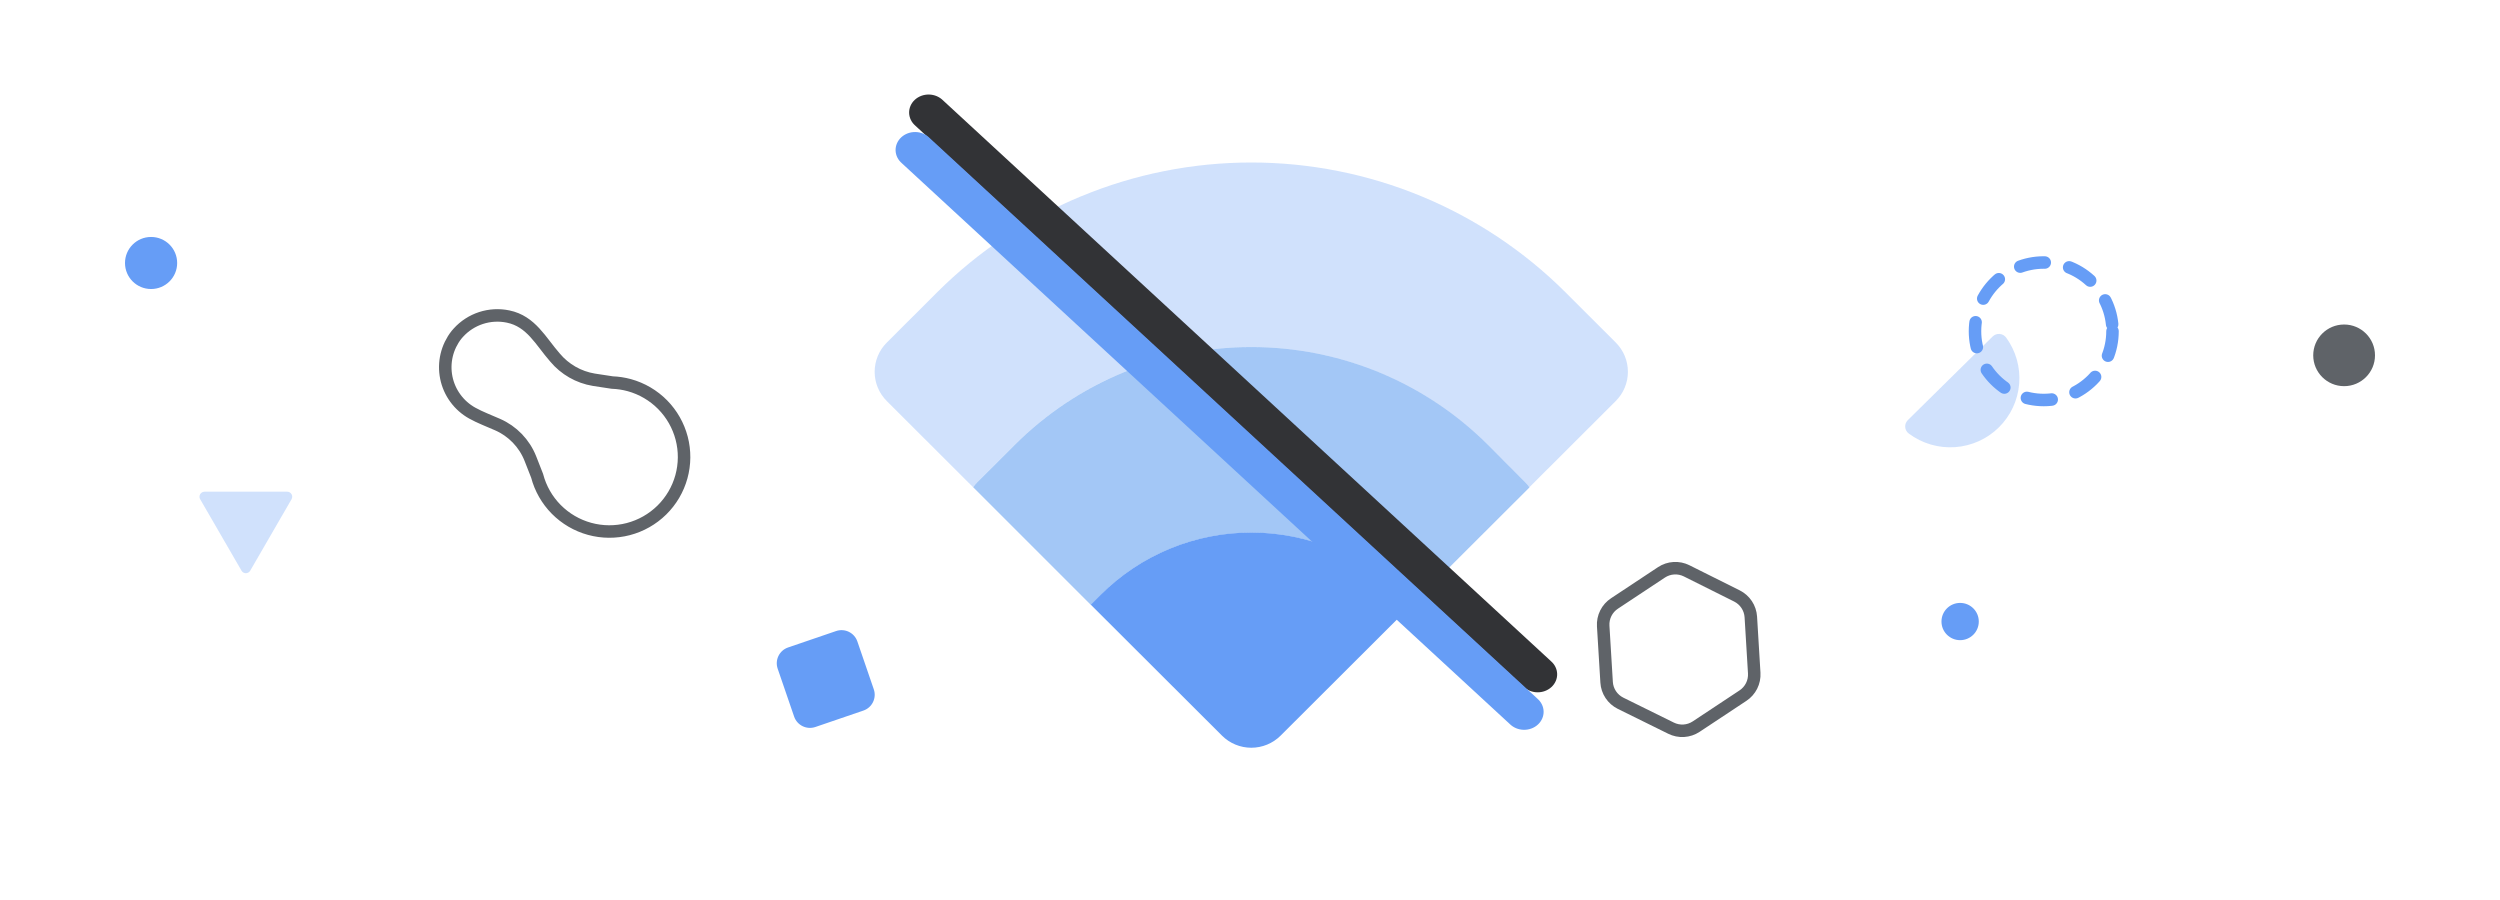 <svg width="200" height="72" viewBox="0 0 200 72" fill="none" xmlns="http://www.w3.org/2000/svg">
<path d="M69.904 55.148L68.589 51.315C68.349 50.617 67.587 50.245 66.888 50.484L63.047 51.797C62.347 52.036 61.975 52.796 62.214 53.495L63.53 57.327C63.77 58.026 64.531 58.398 65.231 58.159L69.071 56.846C69.771 56.606 70.144 55.846 69.904 55.148Z" fill="#669DF6"/>
<path d="M50.343 30.812C49.898 30.691 49.441 30.621 48.98 30.604L47.511 30.38C46.292 30.179 45.186 29.546 44.396 28.598C43.254 27.298 42.498 25.703 40.647 25.322C39.928 25.172 39.182 25.213 38.483 25.44C37.785 25.668 37.158 26.074 36.666 26.618C36.615 26.672 36.564 26.733 36.516 26.791C36.141 27.269 35.875 27.822 35.734 28.413C35.594 29.003 35.584 29.616 35.704 30.211C35.824 30.806 36.072 31.368 36.431 31.858C36.789 32.348 37.249 32.755 37.781 33.05C38.425 33.411 39.144 33.669 39.802 33.965C41.004 34.49 41.948 35.468 42.429 36.686L42.971 38.067C43.236 39.079 43.764 40.004 44.5 40.749C45.237 41.493 46.157 42.031 47.168 42.308C48.178 42.586 49.245 42.593 50.259 42.329C51.273 42.065 52.2 41.539 52.947 40.805C53.693 40.07 54.233 39.152 54.511 38.144C54.79 37.135 54.798 36.071 54.534 35.059C54.27 34.046 53.744 33.121 53.009 32.375C52.273 31.63 51.354 31.091 50.343 30.812V30.812Z" stroke="#5F6368" stroke-linecap="round" stroke-linejoin="round"/>
<path d="M187.529 30.893C188.894 30.893 190 29.789 190 28.427C190 27.065 188.894 25.961 187.529 25.961C186.164 25.961 185.058 27.065 185.058 28.427C185.058 29.789 186.164 30.893 187.529 30.893Z" fill="#5F6368"/>
<path d="M156.811 51.213C157.635 51.213 158.303 50.546 158.303 49.723C158.303 48.9 157.635 48.233 156.811 48.233C155.986 48.233 155.318 48.9 155.318 49.723C155.318 50.546 155.986 51.213 156.811 51.213Z" fill="#669DF6"/>
<path d="M12.087 23.122C13.239 23.122 14.173 22.19 14.173 21.04C14.173 19.889 13.239 18.957 12.087 18.957C10.934 18.957 10 19.889 10 21.04C10 22.19 10.934 23.122 12.087 23.122Z" fill="#669DF6"/>
<path d="M132.918 45.788L129.169 48.271C128.869 48.466 128.627 48.737 128.466 49.056C128.306 49.375 128.233 49.731 128.256 50.087L128.529 54.581C128.55 54.933 128.664 55.273 128.859 55.568C129.054 55.862 129.323 56.1 129.64 56.258L133.678 58.251C133.995 58.409 134.347 58.482 134.7 58.461C135.053 58.44 135.394 58.326 135.689 58.132L139.438 55.649C139.733 55.454 139.971 55.185 140.129 54.869C140.287 54.553 140.359 54.202 140.338 53.849L140.066 49.353C140.043 49.001 139.929 48.66 139.734 48.366C139.539 48.072 139.27 47.834 138.954 47.676L134.929 45.666C134.613 45.508 134.26 45.436 133.907 45.458C133.554 45.479 133.213 45.593 132.918 45.788V45.788Z" stroke="#5F6368" stroke-linecap="round" stroke-linejoin="round"/>
<path d="M22.989 39.336H16.356C16.286 39.337 16.217 39.356 16.156 39.392C16.096 39.428 16.046 39.479 16.011 39.541C15.976 39.602 15.959 39.671 15.96 39.742C15.96 39.812 15.979 39.881 16.015 39.941L19.328 45.666C19.364 45.724 19.414 45.773 19.474 45.806C19.533 45.84 19.601 45.857 19.669 45.857C19.738 45.857 19.805 45.84 19.864 45.806C19.924 45.773 19.974 45.724 20.01 45.666L23.326 39.935C23.36 39.874 23.378 39.807 23.378 39.737C23.378 39.668 23.36 39.6 23.326 39.54C23.293 39.48 23.244 39.43 23.184 39.394C23.125 39.358 23.058 39.338 22.989 39.336V39.336Z" fill="#8AB4F8" fill-opacity="0.4"/>
<path d="M152.622 33.614C152.55 33.686 152.494 33.773 152.458 33.869C152.422 33.964 152.408 34.067 152.416 34.169C152.424 34.27 152.453 34.369 152.503 34.458C152.553 34.548 152.621 34.625 152.704 34.685C153.765 35.477 155.076 35.863 156.398 35.772C157.72 35.682 158.965 35.121 159.908 34.191C160.85 33.262 161.428 32.026 161.535 30.708C161.642 29.39 161.272 28.077 160.492 27.008C160.432 26.925 160.355 26.857 160.266 26.806C160.177 26.756 160.078 26.725 159.977 26.716C159.875 26.707 159.772 26.72 159.676 26.754C159.579 26.788 159.491 26.842 159.418 26.913L152.622 33.614Z" fill="#8AB4F8" fill-opacity="0.4"/>
<path d="M129.265 27.407L125.247 23.393C118.578 16.738 109.534 13 100.104 13C90.674 13 81.63 16.738 74.961 23.393L70.943 27.407C70.635 27.714 70.391 28.078 70.224 28.48C70.058 28.881 69.972 29.311 69.972 29.745C69.972 30.18 70.058 30.61 70.224 31.011C70.391 31.412 70.635 31.777 70.943 32.084L77.848 38.978C77.941 38.842 78.046 38.715 78.162 38.598L81.185 35.581C86.202 30.575 93.006 27.762 100.101 27.762C107.195 27.762 113.999 30.575 119.016 35.581L122.039 38.598C122.155 38.715 122.26 38.842 122.353 38.978L129.258 32.084C129.566 31.777 129.811 31.413 129.978 31.012C130.145 30.611 130.232 30.181 130.232 29.747C130.233 29.312 130.148 28.882 129.982 28.481C129.816 28.079 129.572 27.714 129.265 27.407Z" fill="#8AB4F8" fill-opacity="0.4"/>
<path d="M119.023 35.581C114.006 30.575 107.202 27.763 100.107 27.763C93.013 27.763 86.209 30.575 81.192 35.581L78.168 38.598C78.053 38.715 77.948 38.843 77.855 38.979L87.262 48.387L88.046 47.605C89.628 46.023 91.508 44.768 93.577 43.912C95.646 43.056 97.864 42.615 100.104 42.615C102.344 42.615 104.562 43.056 106.631 43.912C108.7 44.768 110.58 46.023 112.162 47.605L112.946 48.387L122.36 38.992C122.267 38.856 122.162 38.729 122.046 38.611L119.023 35.581Z" fill="#1A73E8" fill-opacity="0.4"/>
<path d="M102.449 58.85L112.947 48.374L112.163 47.591C110.58 46.01 108.7 44.755 106.631 43.898C104.562 43.042 102.344 42.602 100.104 42.602C97.864 42.602 95.646 43.042 93.577 43.898C91.508 44.755 89.629 46.01 88.046 47.591L87.262 48.374L97.759 58.85C98.381 59.471 99.225 59.819 100.104 59.819C100.984 59.819 101.827 59.471 102.449 58.85Z" fill="#669DF6"/>
<circle cx="163.5" cy="26.5" r="5.5" stroke="#669DF6" stroke-linecap="round" stroke-dasharray="2 2"/>
<line x1="1.5" y1="-1.5" x2="67.793" y2="-1.5" transform="matrix(0.735 0.678 -0.735 0.678 72.083 9)" stroke="#323336" stroke-width="3" stroke-linecap="round"/>
<line x1="1.5" y1="-1.5" x2="67.793" y2="-1.5" transform="matrix(0.735 0.678 -0.735 0.678 71 12)" stroke="#669DF6" stroke-width="3" stroke-linecap="round"/>
</svg>
